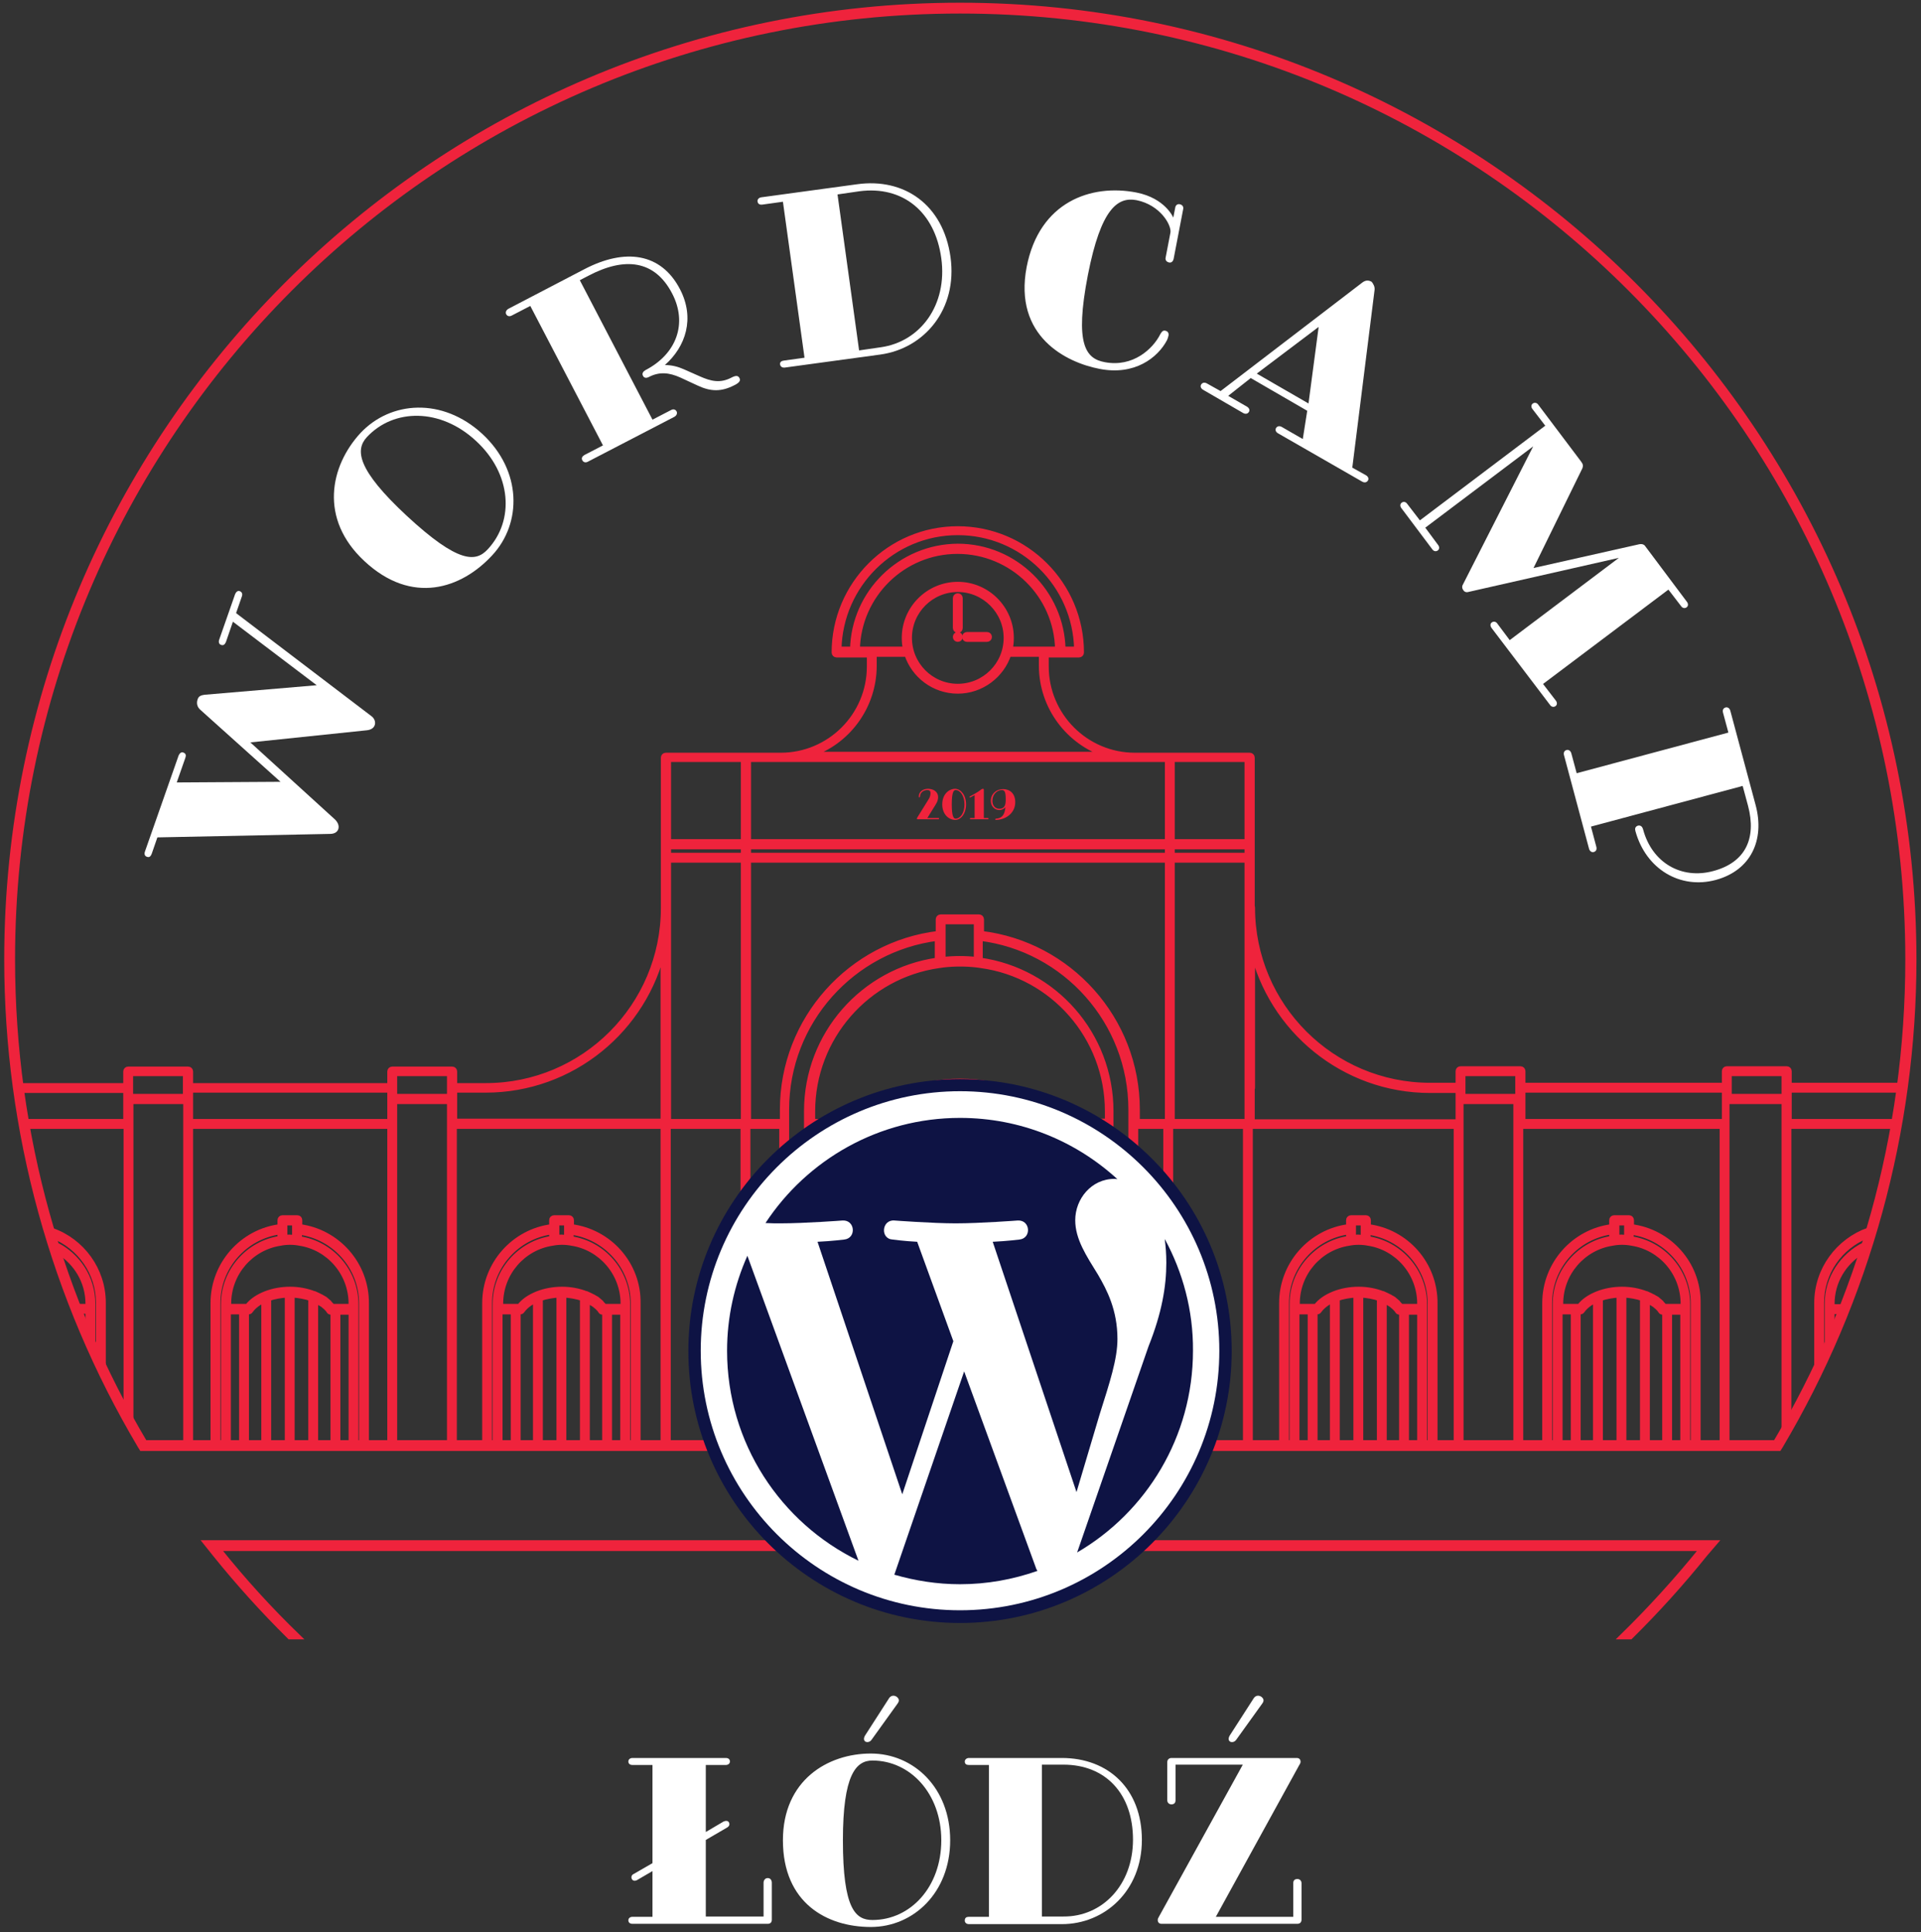<svg width="354" height="356" viewBox="0 0 354 356" fill="none" xmlns="http://www.w3.org/2000/svg">
<rect x="0" y="0" width="354" height="356" fill="#333333" stroke="none"/>
<path d="M300.609 226.055V224.826C300.609 224.592 300.434 224.416 300.2 224.416H297.451C297.217 224.416 297.042 224.592 297.042 224.826V226.055C290.082 226.933 284.701 232.903 284.701 240.103V265.915H285.52V240.103C285.52 233.371 290.55 227.811 297.042 226.933V228.221C291.193 229.099 286.631 234.132 286.631 240.278V241.273V265.974H287.45V241.683H289.965V265.974H290.784V241.683H291.193C291.31 241.683 291.486 241.624 291.544 241.507C292.07 240.746 292.948 240.044 294.059 239.517V265.974H294.878V239.225C295.93 238.873 297.159 238.639 298.387 238.581V265.974H299.206V238.581C300.434 238.639 301.662 238.873 302.715 239.225V265.974H303.534V239.576C303.592 239.576 303.592 239.576 303.592 239.634C303.826 239.751 304.06 239.868 304.294 239.985L304.352 240.044C304.586 240.161 304.762 240.337 304.996 240.454C305.054 240.512 305.054 240.512 305.113 240.571C305.288 240.688 305.464 240.863 305.581 240.981C305.756 241.156 305.931 241.332 306.048 241.566C306.107 241.683 306.282 241.741 306.399 241.741H306.809V266.032H307.628V241.741H310.142V266.032H310.961V241.332V240.337C310.961 234.249 306.458 229.157 300.551 228.279V226.991C307.043 227.869 312.072 233.43 312.072 240.161V265.974H312.891V240.161C313.008 232.903 307.569 226.933 300.609 226.055ZM297.919 226.816V225.996V225.294H299.79V225.996V226.816V228.045C299.498 228.045 299.147 227.986 298.855 227.986C298.562 227.986 298.211 227.986 297.919 228.045V226.816V226.816ZM310.201 240.22V240.746H306.692C306.575 240.571 306.399 240.395 306.224 240.22C306.165 240.161 306.165 240.103 306.107 240.044C305.99 239.927 305.815 239.81 305.698 239.693C305.581 239.576 305.464 239.517 305.347 239.4C305.23 239.342 305.113 239.225 304.937 239.166C304.762 239.049 304.586 238.932 304.411 238.873C304.294 238.815 304.177 238.756 304.06 238.698C303.826 238.581 303.651 238.522 303.417 238.405H303.358C302.013 237.878 300.492 237.586 298.913 237.586C297.334 237.586 295.755 237.878 294.41 238.405C292.948 238.99 291.836 239.751 291.076 240.746H287.567V240.22C287.567 234.542 291.719 229.859 297.1 229.04C297.685 228.923 298.27 228.864 298.913 228.864C299.498 228.864 300.141 228.923 300.726 229.04C306.048 229.859 310.201 234.542 310.201 240.22Z" fill="#EF233C" stroke="#EF233C"/>
<path d="M252.124 226.055V224.826C252.124 224.592 251.949 224.416 251.715 224.416H248.966C248.732 224.416 248.556 224.592 248.556 224.826V226.055C241.597 226.933 236.216 232.903 236.216 240.103V265.915H237.035V240.103C237.035 233.371 242.064 227.811 248.556 226.933V228.221C242.708 229.099 238.146 234.132 238.146 240.278V241.273V265.974H238.965V241.683H241.48V265.974H242.298V241.683H242.708C242.825 241.683 243 241.624 243.059 241.507C243.585 240.746 244.462 240.044 245.574 239.517V265.974H246.392V239.225C247.445 238.873 248.673 238.639 249.902 238.581V265.974H250.72V238.581C251.949 238.639 253.177 238.873 254.229 239.225V265.974H255.048V239.576C255.107 239.576 255.107 239.576 255.107 239.634C255.341 239.751 255.575 239.868 255.809 239.985L255.867 240.044C256.101 240.161 256.276 240.337 256.51 240.454C256.569 240.512 256.569 240.512 256.627 240.571C256.803 240.688 256.978 240.863 257.095 240.981C257.271 241.156 257.446 241.332 257.563 241.566C257.622 241.683 257.797 241.741 257.914 241.741H258.323V266.032H259.142V241.741H261.657V266.032H262.476V241.332V240.337C262.476 234.249 257.973 229.157 252.065 228.279V226.991C258.557 227.869 263.587 233.43 263.587 240.161V265.974H264.406V240.161C264.464 232.903 259.084 226.933 252.124 226.055ZM249.375 226.816V225.996V225.294H251.247V225.996V226.816V228.045C250.954 228.045 250.603 227.986 250.311 227.986C250.018 227.986 249.668 227.986 249.375 228.045V226.816V226.816ZM261.657 240.22V240.746H258.148C258.031 240.571 257.856 240.395 257.68 240.22C257.622 240.161 257.622 240.103 257.563 240.044C257.446 239.927 257.271 239.81 257.154 239.693C257.037 239.576 256.92 239.517 256.803 239.4C256.686 239.342 256.569 239.225 256.393 239.166C256.218 239.049 256.043 238.932 255.867 238.873C255.75 238.815 255.633 238.756 255.516 238.698C255.282 238.581 255.107 238.522 254.873 238.405H254.814C253.469 237.878 251.949 237.586 250.369 237.586C248.79 237.586 247.211 237.878 245.866 238.405C244.404 238.99 243.293 239.751 242.532 240.746H239.023V240.22C239.023 234.542 243.176 229.859 248.556 229.04C249.141 228.923 249.726 228.864 250.369 228.864C250.954 228.864 251.598 228.923 252.182 229.04C257.505 229.859 261.657 234.542 261.657 240.22Z" fill="#EF233C" stroke="#EF233C"/>
<path d="M334.823 240.103V251.517C335.116 250.931 335.408 250.287 335.642 249.702V240.044C335.642 234.425 339.093 229.684 344.005 227.694C344.122 227.343 344.181 226.992 344.298 226.699C338.8 228.689 334.823 233.899 334.823 240.103Z" fill="#EF233C" stroke="#EF233C"/>
<path d="M23.211 200.828V206.681H4.847C4.905 206.974 4.964 207.267 5.022 207.501H23.27V259.711C23.562 260.238 23.796 260.765 24.088 261.292V207.501V206.681V202.935H34.265V206.681V207.501V265.857H35.084V207.501H71.871V265.857H72.69V207.501V206.681V202.935H82.867V206.681V207.501V265.857H83.686V207.501H122.228V265.857H123.105V207.501H136.966V265.857H137.785V207.501H144.101V265.857H144.92V207.501V206.681V204.457C144.92 188.244 157.085 174.84 172.759 172.85V176.947C159.132 178.879 148.663 190.585 148.663 204.75V206.681V207.033V207.501V265.857H149.482V207.501H156.5V265.857H157.319V207.501V207.442H158.84C158.957 207.442 159.132 207.384 159.191 207.267C159.308 207.091 159.483 206.857 159.658 206.681C161.121 204.808 163.343 203.228 166.092 202.116V206.681V207.501V265.857H166.911V207.501V206.681V201.765C169.718 200.711 172.935 200.126 176.268 200.067V206.681V207.501V265.857H177.087V207.501V206.681V200.067C184.164 200.184 190.597 202.701 193.697 206.681C193.873 206.857 193.99 207.091 194.165 207.267C194.224 207.384 194.399 207.442 194.516 207.442H203.874V207.501V265.857H204.692V207.501V207.033V206.681V204.75C204.692 190.585 194.224 178.879 180.596 176.947V172.85C196.271 174.782 208.436 188.244 208.436 204.457V206.681V207.501V265.857H209.254V207.501H214.869V265.857H215.688V207.501H229.549V265.857H230.368V207.501H268.383V265.857H269.202V207.501V206.681V202.935H279.379V206.681V207.501V265.857H280.198V207.501H317.394V265.857H318.213V207.501V206.681V202.935H328.799V206.681V207.501V263.048C329.092 262.579 329.384 262.053 329.618 261.584V207.501H348.86C348.918 207.208 348.977 206.915 349.035 206.681H329.676V200.828H349.971C350.03 200.536 350.03 200.243 350.088 200.009H329.676V197.375C329.676 197.141 329.501 196.965 329.267 196.965H318.213C317.979 196.965 317.804 197.141 317.804 197.375V200.009H280.607V197.375C280.607 197.141 280.432 196.965 280.198 196.965H269.144C268.91 196.965 268.734 197.141 268.734 197.375V200.009H263.529C245.457 200.009 230.777 185.317 230.777 167.231C230.777 167.172 230.777 167.114 230.719 167.055V158.1V155.642V139.604C230.719 139.37 230.543 139.194 230.309 139.194H215.571H209.137C200.072 139.194 192.761 131.819 192.761 122.805V120.64H195.452H198.844C199.078 120.64 199.253 120.464 199.253 120.23C199.253 107.645 189.018 97.461 176.502 97.461C163.928 97.461 153.751 107.704 153.751 120.23C153.751 120.464 153.927 120.64 154.161 120.64H157.553H160.243V122.805C160.243 131.878 152.874 139.194 143.867 139.194H137.492H122.754H122.695C122.462 139.194 122.286 139.37 122.286 139.604V167.289C122.286 185.376 107.606 200.067 89.534 200.067H83.744V197.433C83.744 197.199 83.569 197.024 83.335 197.024H72.281C72.047 197.024 71.871 197.199 71.871 197.433V200.067H35.084V197.433C35.084 197.199 34.908 197.024 34.674 197.024H23.621C23.387 197.024 23.211 197.199 23.211 197.433V200.067H3.794C3.852 200.36 3.852 200.653 3.911 200.887H23.211V200.828ZM318.623 200.828V200.009V197.785H328.799V200.009V200.828V202.057H318.623V200.828ZM280.607 200.828H317.804V206.681H280.607V200.828ZM269.553 200.828V200.009V197.785H279.73V200.009V200.828V202.057H269.553V200.828ZM230.719 200.594C230.777 200.536 230.777 200.477 230.777 200.418V174.723C234.169 189.649 247.563 200.887 263.529 200.887H268.734V206.74H230.719V200.594ZM215.98 139.897H229.841V155.115H215.98V139.897ZM215.98 155.993H229.841V157.632H215.98V155.993ZM215.98 158.451H229.841V206.681H215.98V158.451ZM204.108 204.75V206.623H194.984C191.767 202.116 184.69 199.248 176.912 199.248C173.286 199.248 169.718 199.892 166.56 201.121C163.168 202.467 160.477 204.34 158.84 206.681H149.716V204.808C149.716 191.112 159.834 179.757 172.993 177.884C173.286 177.825 173.578 177.825 173.812 177.767C174.806 177.65 175.859 177.591 176.912 177.591C177.964 177.591 179.017 177.65 180.011 177.767C180.304 177.825 180.596 177.825 180.83 177.884C193.99 179.698 204.108 191.053 204.108 204.75ZM173.754 176.83V172.733V171.913V169.806H179.953V171.913V172.733V176.83C178.959 176.713 177.906 176.655 176.853 176.655C175.801 176.655 174.806 176.713 173.754 176.83ZM157.144 119.645H154.57C154.804 107.763 164.513 98.105 176.502 98.105C188.433 98.105 198.201 107.704 198.435 119.645H195.861C195.627 109.167 187.03 100.68 176.502 100.68C165.975 100.739 157.378 109.167 157.144 119.645ZM157.962 119.645C158.196 109.636 166.384 101.558 176.444 101.558C186.503 101.558 194.75 109.636 194.925 119.645H186.094C186.269 118.942 186.328 118.24 186.328 117.537C186.328 112.152 181.942 107.704 176.502 107.704C171.122 107.704 166.677 112.094 166.677 117.537C166.677 118.24 166.735 118.942 166.911 119.645H157.962ZM185.451 117.537C185.451 122.513 181.415 126.493 176.502 126.493C171.531 126.493 167.554 122.454 167.554 117.537C167.554 112.562 171.59 108.582 176.502 108.582C181.415 108.582 185.451 112.621 185.451 117.537ZM161.062 122.63V120.522H167.145C168.431 124.444 172.116 127.312 176.502 127.312C180.83 127.312 184.573 124.444 185.86 120.522H191.943V122.63C191.943 130.297 196.972 136.794 203.874 139.019H149.248C156.091 136.794 161.062 130.297 161.062 122.63ZM137.902 139.897H215.161V155.115H137.902V139.897ZM137.902 155.993H215.161V157.632H137.902V155.993ZM137.902 158.451H215.161V206.681H209.547V204.457C209.547 187.776 196.972 173.962 180.83 172.031V169.397C180.83 169.162 180.655 168.987 180.421 168.987H173.344C173.11 168.987 172.935 169.162 172.935 169.397V172.031C156.793 173.962 144.218 187.776 144.218 204.457V206.681H137.902V158.451V158.451ZM123.163 139.897H137.024V155.115H123.163V139.897ZM123.163 155.993H137.024V157.632H123.163V155.993ZM123.163 158.451H137.024V206.681H123.163V158.451ZM83.744 200.828H89.476C105.442 200.828 118.835 189.649 122.228 174.664V200.36V206.623H83.744V200.828ZM72.69 200.828V200.009V197.785H82.867V200.009V200.828V202.057H72.69V200.828ZM35.084 200.828H71.871V206.681H35.084V200.828ZM24.03 200.828V200.009V197.785H34.206V200.009V200.828V202.057H24.03V200.828Z" fill="#EF233C" stroke="#EF233C"/>
<path d="M336.753 240.22V241.215V247.244C337.045 246.6 337.338 246.015 337.572 245.371V241.625H339.092C339.209 241.332 339.326 241.039 339.443 240.805H337.572V240.278C337.572 236.123 339.794 232.552 343.128 230.562C343.245 230.153 343.362 229.801 343.537 229.392C339.56 231.382 336.753 235.479 336.753 240.22Z" fill="#EF233C" stroke="#EF233C"/>
<path d="M17.07 240.22C17.07 235.479 14.321 231.382 10.344 229.392C10.461 229.801 10.636 230.153 10.753 230.562C14.028 232.552 16.251 236.123 16.251 240.22V240.747H14.438C14.555 241.039 14.672 241.332 14.789 241.566H16.251V245.195C16.543 245.839 16.836 246.483 17.07 247.127V241.156V240.22Z" fill="#EF233C" stroke="#EF233C"/>
<path d="M9.584 226.758C9.701 227.109 9.759 227.46 9.876 227.753C14.731 229.743 18.181 234.484 18.181 240.045V249.585C18.474 250.171 18.708 250.814 19 251.4V240.045C19 233.957 15.082 228.689 9.584 226.758Z" fill="#EF233C" stroke="#EF233C"/>
<path d="M105.267 226.055V224.826C105.267 224.592 105.091 224.416 104.857 224.416H102.108C101.874 224.416 101.699 224.592 101.699 224.826V226.055C94.739 226.933 89.358 232.903 89.358 240.103V265.915H90.177V240.103C90.177 233.371 95.207 227.811 101.699 226.933V228.221C95.85 229.099 91.288 234.132 91.288 240.278V241.273V265.974H92.107V241.683H94.622V265.974H95.441V241.683H95.85C95.967 241.683 96.143 241.624 96.201 241.507C96.728 240.746 97.605 240.044 98.716 239.517V265.974H99.535V239.225C100.588 238.873 101.816 238.639 103.044 238.581V265.974H103.863V238.581C105.091 238.639 106.319 238.873 107.372 239.225V265.974H108.191V239.576C108.249 239.576 108.249 239.576 108.249 239.634C108.483 239.751 108.717 239.868 108.951 239.985L109.01 240.044C109.244 240.161 109.419 240.337 109.653 240.454C109.711 240.512 109.711 240.512 109.77 240.571C109.945 240.688 110.121 240.863 110.238 240.981C110.413 241.156 110.589 241.332 110.706 241.566C110.764 241.683 110.94 241.741 111.057 241.741H111.466V266.032H112.285V241.741H114.8V266.032H115.619V241.332V240.337C115.619 234.249 111.115 229.157 105.208 228.279V226.991C111.7 227.869 116.73 233.43 116.73 240.161V265.974H117.549V240.161C117.666 232.903 112.226 226.933 105.267 226.055ZM102.576 226.816V225.996V225.294H104.448V225.996V226.816V228.045C104.155 228.045 103.804 227.986 103.512 227.986C103.22 227.986 102.869 227.986 102.576 228.045V226.816ZM114.858 240.22V240.746H111.349C111.232 240.571 111.057 240.395 110.881 240.22C110.823 240.161 110.823 240.103 110.764 240.044C110.647 239.927 110.472 239.81 110.355 239.693C110.238 239.576 110.121 239.517 110.004 239.4C109.887 239.342 109.77 239.225 109.594 239.166C109.419 239.049 109.244 238.932 109.068 238.873C108.951 238.815 108.834 238.756 108.717 238.698C108.483 238.581 108.308 238.522 108.074 238.405H108.015C106.67 237.878 105.15 237.586 103.57 237.586C101.991 237.586 100.412 237.878 99.067 238.405C97.605 238.99 96.494 239.751 95.733 240.746H92.224V240.22C92.224 234.542 96.377 229.859 101.757 229.04C102.342 228.923 102.927 228.864 103.57 228.864C104.155 228.864 104.799 228.923 105.384 229.04C110.706 229.859 114.858 234.542 114.858 240.22Z" fill="#EF233C" stroke="#EF233C"/>
<path d="M55.203 226.055V224.826C55.203 224.592 55.028 224.416 54.794 224.416H52.045C51.811 224.416 51.635 224.592 51.635 224.826V226.055C44.676 226.933 39.295 232.903 39.295 240.103V265.915H40.114V240.103C40.114 233.371 45.144 227.811 51.635 226.933V228.221C45.787 229.099 41.225 234.132 41.225 240.278V241.273V265.974H42.044V241.683H44.559V265.974H45.377V241.683H45.787C45.904 241.683 46.079 241.624 46.138 241.507C46.664 240.746 47.541 240.044 48.653 239.517V265.974H49.471V239.225C50.524 238.873 51.752 238.639 52.981 238.581V265.974H53.799V238.581C55.028 238.639 56.256 238.873 57.309 239.225V265.974H58.127V239.576C58.186 239.576 58.186 239.576 58.186 239.634C58.42 239.751 58.654 239.868 58.888 239.985C58.888 239.985 58.946 239.985 58.946 240.044C59.18 240.161 59.355 240.337 59.59 240.454C59.648 240.512 59.648 240.512 59.706 240.571C59.882 240.688 60.057 240.863 60.174 240.981C60.35 241.156 60.525 241.332 60.642 241.566C60.701 241.683 60.876 241.741 60.993 241.741H61.403V266.032H62.221V241.741H64.736V266.032H65.555V241.332V240.337C65.555 234.249 61.052 229.157 55.145 228.279V226.991C61.636 227.869 66.666 233.43 66.666 240.161V265.974H67.485V240.161C67.544 232.903 62.104 226.933 55.203 226.055ZM52.454 226.816V225.996V225.294H54.326V225.996V226.816V228.045C54.033 228.045 53.682 227.986 53.39 227.986C53.098 227.986 52.747 227.986 52.454 228.045V226.816V226.816ZM64.736 240.22V240.746H61.227C61.11 240.571 60.935 240.395 60.759 240.22C60.701 240.161 60.701 240.103 60.642 240.044C60.525 239.927 60.35 239.81 60.233 239.693C60.116 239.576 59.999 239.517 59.882 239.4C59.765 239.342 59.648 239.225 59.472 239.166C59.297 239.049 59.122 238.932 58.946 238.873C58.829 238.815 58.712 238.756 58.595 238.698C58.361 238.581 58.186 238.522 57.952 238.405H57.893C56.548 237.878 55.028 237.586 53.449 237.586C51.869 237.586 50.29 237.878 48.945 238.405C47.483 238.99 46.372 239.751 45.611 240.746H42.102V240.22C42.102 234.542 46.255 229.859 51.635 229.04C52.22 228.923 52.805 228.864 53.449 228.864C54.092 228.864 54.677 228.923 55.261 229.04C60.584 229.859 64.736 234.542 64.736 240.22Z" fill="#EF233C" stroke="#EF233C"/>
<path d="M176.502 116.132C176.736 116.132 176.912 115.956 176.912 115.722V110.22C176.912 109.986 176.736 109.811 176.502 109.811C176.268 109.811 176.093 109.986 176.093 110.22V115.722C176.093 115.898 176.268 116.132 176.502 116.132Z" fill="#EF233C" stroke="#EF233C"/>
<path d="M181.882 116.951H178.197C177.964 116.951 177.788 117.127 177.788 117.361C177.788 117.595 177.964 117.771 178.197 117.771H181.882C182.116 117.771 182.291 117.595 182.291 117.361C182.291 117.127 182.116 116.951 181.882 116.951Z" fill="#EF233C" stroke="#EF233C"/>
<path d="M176.502 116.951C176.268 116.951 176.093 117.127 176.093 117.361C176.093 117.595 176.268 117.771 176.502 117.771C176.736 117.771 176.912 117.595 176.912 117.361C176.912 117.127 176.736 116.951 176.502 116.951Z" fill="#EF233C" stroke="#EF233C"/>
<path d="M315.932 284.294H313.3H40.64H38.008L39.645 286.343C43.973 291.727 48.594 296.82 53.39 301.561H54.852C49.705 296.586 44.851 291.259 40.406 285.699L40.055 285.289H313.768L313.417 285.699C308.914 291.259 304.059 296.586 298.971 301.561H300.433C305.288 296.761 309.85 291.727 314.177 286.343L315.932 284.294Z" fill="#EF233C" stroke="#EF233C"/>
<path d="M176.912 1.995C273.413 1.995 351.609 80.252 351.609 176.771C351.609 209.315 342.719 239.751 327.22 265.857H26.662C11.222 239.81 2.274 209.315 2.274 176.771C2.274 80.252 80.469 1.995 176.912 1.995ZM176.912 1C80.06 1 1.279 79.842 1.279 176.771C1.279 208.32 9.76 239.283 25.843 266.383L26.136 266.852H26.721H327.22H327.805L328.098 266.383C344.123 239.342 352.662 208.32 352.662 176.771C352.603 79.842 273.764 1 176.912 1Z" fill="#EF233C" stroke="#EF233C"/>
<path d="M171.122 147.27C171.356 146.919 171.473 146.51 171.473 146.158C171.473 145.749 171.297 145.573 170.888 145.573C170.128 145.573 169.543 146.1 169.543 146.744C169.543 146.802 169.484 146.919 169.426 146.919C169.309 146.919 169.309 146.861 169.309 146.744C169.309 145.924 170.069 145.339 171.005 145.339C172.058 145.339 172.876 145.924 172.876 146.861C172.876 147.387 172.701 147.797 172.409 148.265L170.888 150.724H172.935C172.993 150.724 173.052 150.724 173.052 150.841C173.052 150.899 172.993 150.958 172.935 150.958H169.075C169.016 150.958 168.958 150.899 168.958 150.841C168.958 150.782 168.958 150.782 169.016 150.665L171.122 147.27Z" fill="#EF233C"/>
<path d="M178.024 148.207C178.024 149.904 177.088 151.075 176.036 151.075C174.866 151.075 173.638 150.08 173.638 148.207C173.638 146.334 174.866 145.339 176.036 145.339C177.088 145.397 178.024 146.51 178.024 148.207ZM177.732 148.207C177.732 146.685 176.971 145.573 176.094 145.573C175.743 145.573 175.392 145.983 175.392 148.207C175.392 150.431 175.743 150.841 176.094 150.841C176.971 150.841 177.732 149.787 177.732 148.207Z" fill="#EF233C"/>
<path d="M180.831 145.456C180.889 145.397 181.006 145.339 181.123 145.339C181.24 145.339 181.299 145.397 181.299 145.514V150.724H182.059C182.117 150.724 182.176 150.782 182.176 150.841C182.176 150.899 182.117 150.958 182.059 150.958H178.842C178.784 150.958 178.725 150.899 178.725 150.841C178.725 150.782 178.784 150.724 178.842 150.724H179.603V146.51C179.31 146.685 179.018 146.802 178.842 146.919C178.784 146.919 178.725 146.919 178.667 146.919C178.608 146.861 178.667 146.802 178.725 146.744C179.31 146.451 180.246 145.924 180.831 145.456Z" fill="#EF233C"/>
<path d="M185.276 148.734C185.042 149.026 184.633 149.261 184.165 149.261C183.346 149.261 182.586 148.617 182.586 147.563C182.586 146.275 183.58 145.397 184.867 145.397C186.037 145.397 187.089 146.158 187.089 147.797C187.089 149.904 185.218 151.075 183.522 151.075C183.463 151.075 183.405 151.075 183.405 150.958C183.405 150.9 183.463 150.841 183.522 150.841C184.633 150.782 185.159 150.139 185.276 148.734ZM185.335 147.329C185.335 145.983 185.159 145.573 184.633 145.573C183.697 145.573 182.878 146.393 182.878 147.563C182.878 148.5 183.463 149.026 184.165 149.026C185.159 149.026 185.335 148.266 185.335 147.329Z" fill="#EF233C"/>
<path d="M176.913 298.342C204.207 298.342 226.333 276.198 226.333 248.882C226.333 221.567 204.207 199.423 176.913 199.423C149.618 199.423 127.492 221.567 127.492 248.882C127.492 276.198 149.618 298.342 176.913 298.342Z" fill="white"/>
<path d="M133.984 248.883C133.984 265.916 143.869 280.607 158.198 287.572L137.727 231.382C135.33 236.767 133.984 242.678 133.984 248.883Z" fill="#0E1344"/>
<path d="M205.921 246.717C205.921 241.39 203.991 237.703 202.354 234.893C200.19 231.381 198.143 228.338 198.143 224.826C198.143 220.904 201.125 217.217 205.336 217.217C205.512 217.217 205.687 217.217 205.921 217.275C198.26 210.251 188.083 205.979 176.912 205.979C161.94 205.979 148.722 213.705 141.061 225.353C142.055 225.411 142.991 225.411 143.809 225.411C148.313 225.411 155.273 224.884 155.273 224.884C157.612 224.767 157.846 228.162 155.565 228.396C155.565 228.396 153.226 228.689 150.652 228.806L166.268 275.339L175.684 247.126L169.017 228.806C166.677 228.689 164.513 228.396 164.513 228.396C162.174 228.279 162.466 224.709 164.806 224.884C164.806 224.884 171.883 225.411 176.094 225.411C180.597 225.411 187.557 224.884 187.557 224.884C189.896 224.767 190.13 228.162 187.849 228.396C187.849 228.396 185.51 228.689 182.936 228.806L198.377 274.929L202.646 260.589C204.518 254.677 205.921 250.404 205.921 246.717Z" fill="#0E1344"/>
<path d="M177.673 252.688L164.806 290.148C168.666 291.26 172.701 291.904 176.912 291.904C181.884 291.904 186.679 291.026 191.183 289.445C191.066 289.27 190.949 289.094 190.89 288.86L177.673 252.688Z" fill="#0E1344"/>
<path d="M214.636 228.279C214.812 229.626 214.929 231.089 214.929 232.669C214.929 237.001 214.11 241.917 211.653 248.063L198.494 286.05C211.244 278.617 219.841 264.745 219.841 248.883C219.9 241.449 217.97 234.425 214.636 228.279Z" fill="#0E1344"/>
<path d="M176.912 198.838C149.307 198.838 126.849 221.314 126.849 248.941C126.849 276.568 149.307 299.044 176.912 299.044C204.518 299.044 226.976 276.568 226.976 248.941C226.976 221.256 204.518 198.838 176.912 198.838ZM176.912 296.703C150.594 296.703 129.13 275.281 129.13 248.883C129.13 222.543 150.535 201.062 176.912 201.062C203.231 201.062 224.695 222.485 224.695 248.883C224.695 275.281 203.29 296.703 176.912 296.703Z" fill="#0E1344"/>
<path d="M36.897 130.765C36.371 130.297 36.195 129.653 36.371 129.009C36.546 128.365 36.839 128.131 37.716 128.014L58.361 126.258L42.921 114.552L41.634 118.298C41.459 118.708 41.166 119 40.757 118.825C40.348 118.708 40.231 118.298 40.406 117.83L43.331 109.46C43.506 109.05 43.857 108.757 44.208 108.933C44.617 109.108 44.734 109.46 44.559 109.928L43.506 112.972L68.421 131.936C69.006 132.346 69.24 133.048 69.064 133.575C68.889 134.16 68.304 134.511 67.485 134.57L46.138 136.794L61.754 151.017C62.338 151.603 62.514 152.246 62.338 152.773C62.163 153.3 61.637 153.651 60.818 153.651L29.002 154.295L27.949 157.339C27.773 157.807 27.481 158.041 27.072 157.865C26.662 157.748 26.545 157.339 26.721 156.87L32.92 139.194C33.096 138.784 33.446 138.491 33.797 138.667C34.265 138.843 34.324 139.194 34.148 139.662L32.569 144.169L51.694 144.052L36.897 130.765Z" fill="white"/>
<path d="M88.891 79.959C96.201 86.749 96.201 96.407 90.704 102.318C85.031 108.464 75.907 111.566 67.134 103.372C58.771 95.587 60.818 85.871 66.432 79.784C71.988 73.872 81.522 73.17 88.891 79.959ZM87.721 81.247C81.171 75.16 72.573 75.218 67.602 80.545C65.438 82.886 65.789 86.515 74.913 95.002C84.563 103.957 87.721 103.548 89.885 101.206C94.856 95.88 94.271 87.276 87.721 81.247Z" fill="white"/>
<path d="M108.367 85.052C107.958 85.287 107.548 85.228 107.314 84.818C107.08 84.409 107.314 84.058 107.724 83.823L111.116 82.067L97.723 56.372L94.331 58.128C93.921 58.362 93.512 58.303 93.278 57.894C93.102 57.542 93.278 57.133 93.687 56.899L107.724 49.582C115.151 45.719 121.819 46.539 125.328 53.328C128.077 58.655 126.381 63.864 122.521 67.259C123.749 67.259 124.918 67.552 125.971 68.02L129.012 69.366C131.001 70.244 132.697 70.654 134.744 69.6C135.621 69.132 136.031 69.19 136.265 69.659C136.499 70.068 136.323 70.478 135.387 70.946C132.931 72.234 130.942 72.175 128.486 71.005L125.328 69.542C123.339 68.664 121.526 68.43 119.538 69.483C119.187 69.659 118.719 69.717 118.485 69.249C118.251 68.781 118.544 68.43 118.953 68.195C124.685 65.21 126.732 59.591 123.866 54.089C120.649 47.885 115.093 47.3 108.426 50.811L106.846 51.631L120.24 77.326L123.632 75.57C124.041 75.336 124.451 75.395 124.685 75.805C124.86 76.156 124.685 76.565 124.275 76.799L108.367 85.052Z" fill="white"/>
<path d="M144.453 66.439L148.254 65.912L144.277 37.173L140.476 37.7C140.008 37.758 139.657 37.583 139.598 37.114C139.54 36.763 139.832 36.412 140.3 36.353L157.904 33.954C166.619 32.724 173.812 37.7 175.158 47.358C176.503 57.015 170.303 64.215 162.232 65.327L144.628 67.727C144.16 67.785 143.809 67.551 143.751 67.141C143.692 66.731 143.985 66.497 144.453 66.439ZM173.461 47.592C172.292 38.987 166.326 34.188 158.372 35.241L154.337 35.827L158.314 64.566L162.349 63.98C169.66 62.927 174.631 56.137 173.461 47.592Z" fill="white"/>
<path d="M189.194 49.172C191.533 37.173 201.066 33.837 209.43 35.476C214.752 36.529 216.214 40.1 216.214 40.1L216.565 38.285C216.624 37.817 216.975 37.524 217.443 37.641C217.91 37.758 218.144 38.11 218.027 38.578L216.273 47.709C216.156 48.177 215.863 48.47 215.396 48.353C214.928 48.236 214.694 47.885 214.811 47.416L215.688 42.851C215.922 41.505 213.816 37.758 209.43 36.88C205.979 36.237 202.88 38.402 200.482 50.636C197.967 63.571 200.131 66.088 203.581 66.732C208.787 67.727 212.471 64.273 213.816 61.581C214.05 61.171 214.284 60.82 214.752 60.937C215.22 61.054 215.396 61.347 215.337 61.815C215.279 62.108 215.162 62.459 215.045 62.693C213.349 65.912 209.079 69.249 202.587 67.961C196.505 66.79 186.737 61.991 189.194 49.172Z" fill="white"/>
<path d="M253.294 53.504L249.2 86.165L251.715 87.569C252.124 87.803 252.3 88.213 252.066 88.564C251.832 88.916 251.422 88.974 251.013 88.74L235.514 79.843C235.105 79.609 234.929 79.199 235.163 78.848C235.397 78.497 235.807 78.438 236.216 78.673L240.076 80.897L240.895 75.687L230.484 69.659L226.332 72.936L229.783 74.927C230.192 75.161 230.367 75.57 230.134 75.922C229.9 76.273 229.49 76.331 229.081 76.097L221.712 71.824C221.302 71.59 221.127 71.18 221.361 70.829C221.595 70.478 222.004 70.42 222.413 70.654L224.928 72.058L251.071 52.041C251.715 51.572 252.241 51.631 252.768 51.923C253.06 52.275 253.411 52.86 253.294 53.504ZM231.596 68.839L241.129 74.341L243 60.235L231.596 68.839Z" fill="white"/>
<path d="M274.934 114.669C275.285 114.435 275.694 114.552 275.928 114.903L278.209 117.947L298.328 102.787L270.43 109.108C270.138 109.167 269.787 108.991 269.67 108.757C269.494 108.523 269.378 108.23 269.495 107.879L282.537 82.242L262.652 97.227L264.991 100.387C265.284 100.738 265.284 101.207 264.933 101.441C264.582 101.675 264.172 101.558 263.938 101.207L258.265 93.656C257.973 93.305 257.973 92.837 258.324 92.603C258.675 92.368 259.084 92.485 259.318 92.837L261.657 95.88L284.759 78.438L282.42 75.394C282.127 75.043 282.127 74.575 282.478 74.341C282.829 74.106 283.239 74.224 283.473 74.575L291.368 85.052C291.719 85.52 291.778 85.813 291.602 86.281L282.595 104.66L302.13 100.27C302.539 100.212 302.89 100.27 303.124 100.563L310.844 110.864C311.136 111.216 311.136 111.684 310.785 111.918C310.435 112.152 310.025 112.035 309.791 111.684L307.452 108.64L284.35 126.024L286.689 129.068C286.982 129.419 286.982 129.887 286.631 130.121C286.28 130.356 285.871 130.238 285.637 129.887L274.875 115.723C274.583 115.313 274.583 114.903 274.934 114.669Z" fill="white"/>
<path d="M301.838 152.129C302.364 152.012 302.656 152.363 302.773 152.773C304.411 158.977 309.85 162.079 315.699 160.499C321.664 158.919 323.711 154.47 322.132 148.5L321.138 144.812L293.182 152.305L294.176 156.051C294.293 156.519 294.117 156.87 293.708 156.987C293.299 157.104 292.948 156.812 292.831 156.402L288.21 139.135C288.093 138.667 288.269 138.315 288.678 138.198C289.088 138.081 289.439 138.374 289.556 138.784L290.55 142.471L318.506 134.979L317.512 131.292C317.395 130.823 317.57 130.472 317.98 130.355C318.389 130.238 318.74 130.531 318.857 130.94L323.536 148.383C325.232 154.763 322.659 160.382 316.167 162.138C309.616 163.894 303.3 160.148 301.37 153.124C301.253 152.714 301.311 152.305 301.838 152.129Z" fill="white"/>
<path d="M130.064 325.208V337.558L133.34 335.626C133.749 335.451 134.158 335.451 134.334 335.802C134.509 336.153 134.392 336.504 133.983 336.738L130.064 339.021V353.127H140.709V346.923C140.709 346.455 141.001 346.045 141.469 346.045C141.937 346.045 142.229 346.396 142.229 346.923V353.713C142.229 354.181 141.996 354.474 141.469 354.474H116.554C116.086 354.474 115.794 354.239 115.794 353.83C115.794 353.42 116.145 353.186 116.554 353.186H120.239V344.757L117.432 346.396C117.022 346.63 116.613 346.572 116.437 346.221C116.262 345.869 116.379 345.46 116.788 345.284L120.239 343.294V325.208H116.554C116.086 325.208 115.794 324.973 115.794 324.564C115.794 324.154 116.145 323.92 116.554 323.92H133.749C134.217 323.92 134.509 324.154 134.509 324.564C134.509 324.973 134.158 325.208 133.749 325.208H130.064Z" fill="white"/>
<path d="M175.098 339.08C175.098 348.737 168.314 355.059 160.477 355.059C152.406 355.059 144.276 350.669 144.276 339.08C144.276 328.017 152.523 323.1 160.477 323.1C168.372 323.1 175.098 329.422 175.098 339.08ZM173.461 339.08C173.461 330.475 167.729 324.388 160.769 324.388C157.728 324.388 155.33 327.022 155.33 339.08C155.33 351.781 157.67 353.771 160.769 353.771C167.788 353.771 173.461 347.684 173.461 339.08ZM163.869 312.857C164.22 312.389 164.746 312.331 165.214 312.623C165.682 312.974 165.799 313.384 165.39 313.911L160.594 320.584C160.301 320.993 159.834 321.052 159.541 320.935C159.19 320.759 159.073 320.349 159.424 319.764L163.869 312.857Z" fill="white"/>
<path d="M178.549 353.186H182.234V325.208H178.549C178.082 325.208 177.789 325.032 177.789 324.564C177.789 324.213 178.14 323.92 178.549 323.92H195.686C204.225 323.92 210.424 329.598 210.424 339.021C210.424 348.386 203.581 354.532 195.686 354.532H178.549C178.082 354.532 177.789 354.239 177.789 353.888C177.789 353.361 178.082 353.186 178.549 353.186ZM208.787 338.963C208.787 330.534 203.757 325.149 195.978 325.149H192.001V353.127H195.978C203.113 353.186 208.787 347.333 208.787 338.963Z" fill="white"/>
<path d="M239.433 325.208L224.052 353.186H238.322V346.981C238.322 346.513 238.556 346.22 239.082 346.22C239.55 346.22 239.843 346.572 239.843 346.981V353.713C239.843 354.181 239.55 354.473 239.082 354.473H214.05C213.641 354.473 213.349 354.239 213.349 353.771C213.349 353.596 213.407 353.42 213.524 353.244L229.023 325.149H216.624V331.705C216.624 332.173 216.39 332.465 215.864 332.465C215.396 332.465 215.103 332.114 215.103 331.705V324.681C215.103 324.213 215.454 323.92 215.864 323.92H238.965C239.375 323.92 239.667 324.154 239.667 324.622C239.667 324.739 239.609 324.973 239.433 325.208ZM231.07 312.857C231.421 312.389 231.947 312.331 232.415 312.623C232.883 312.974 233 313.384 232.59 313.911L227.795 320.584C227.502 320.993 227.034 321.052 226.742 320.935C226.391 320.759 226.274 320.349 226.625 319.764L231.07 312.857Z" fill="white"/>
</svg>
